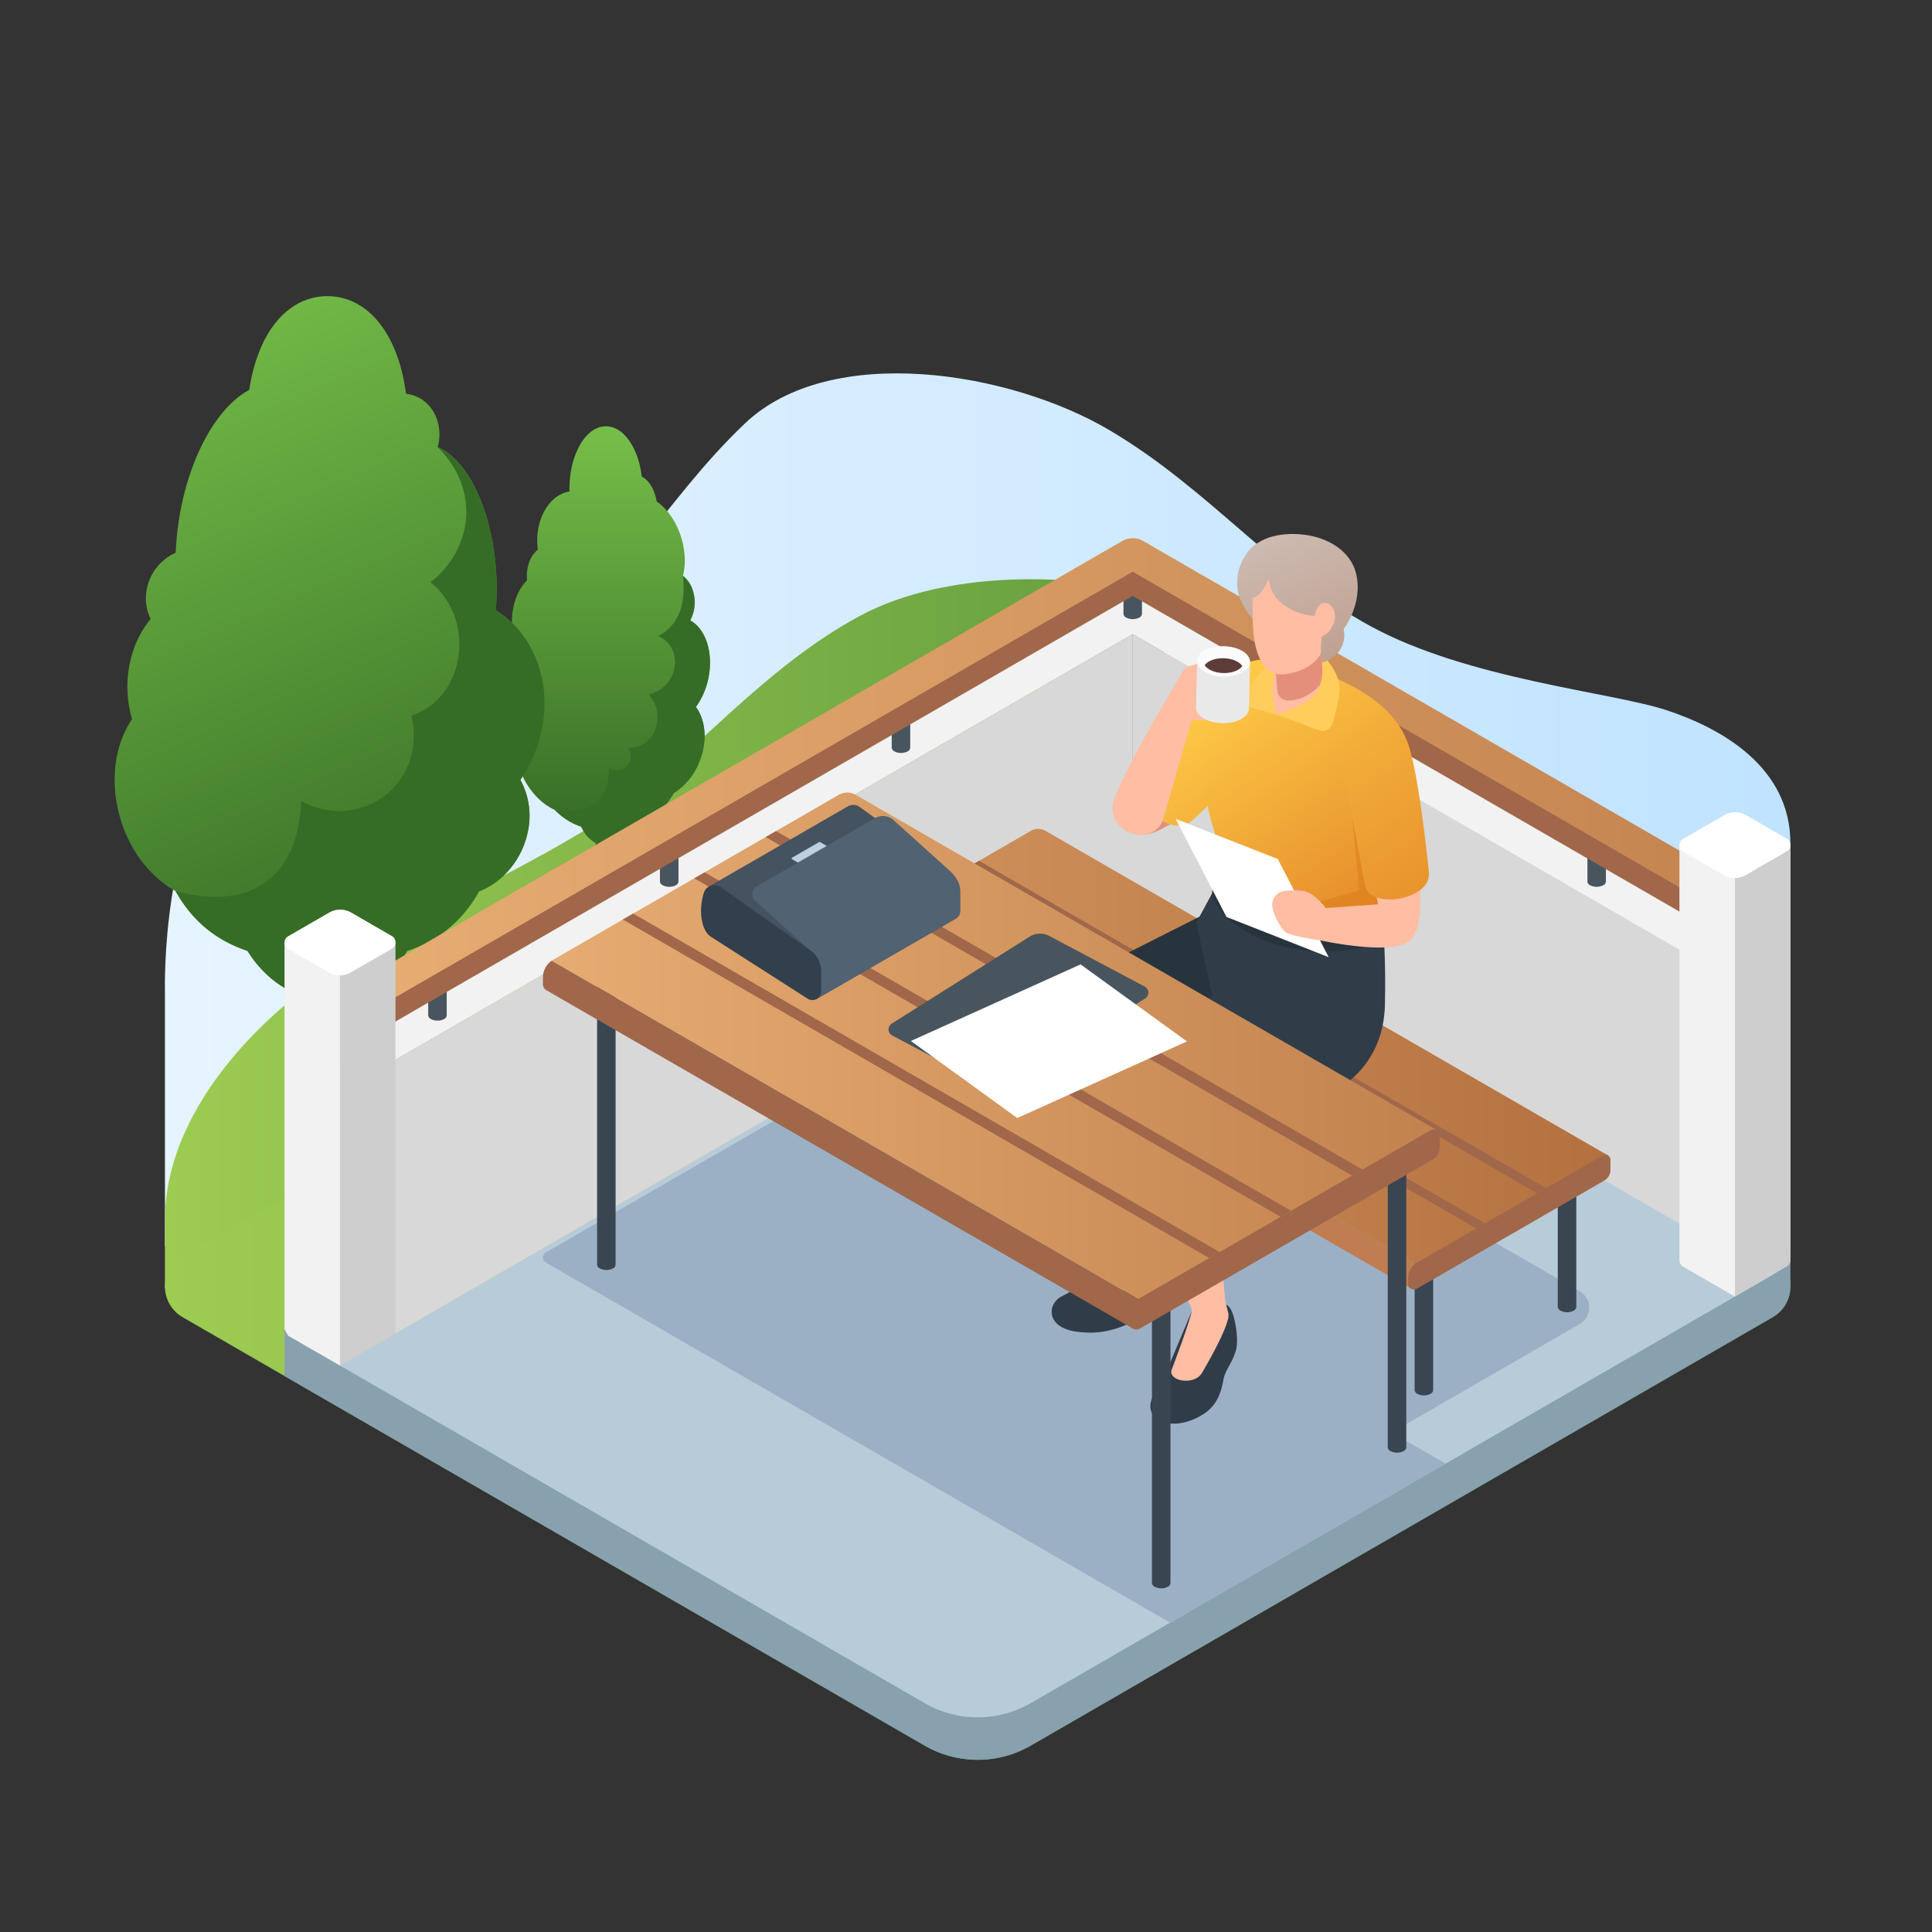 <svg id="Layer_1" data-name="Layer 1" xmlns="http://www.w3.org/2000/svg" xmlns:xlink="http://www.w3.org/1999/xlink" viewBox="0 0 1000 1000">
  <rect x="0" y="0" width="1000" height="1000" fill="#333333" stroke="none"/>
  <defs>
    <style>
      .cls-1 {
        fill: url(#linear-gradient);
      }

      .cls-2 {
        fill: url(#linear-gradient-2);
      }

      .cls-3 {
        fill: #6b483c;
      }

      .cls-4 {
        fill: url(#linear-gradient-3);
      }

      .cls-5 {
        fill: #366d26;
      }

      .cls-6 {
        fill: url(#linear-gradient-4);
      }

      .cls-7 {
        fill: url(#linear-gradient-5);
      }

      .cls-8 {
        fill: #87a1af;
      }

      .cls-9 {
        fill: #b8cbd8;
      }

      .cls-10 {
        fill: #9bb0c4;
      }

      .cls-11 {
        fill: #394651;
      }

      .cls-12 {
        fill: #f2f2f2;
      }

      .cls-13 {
        fill: #49555e;
      }

      .cls-14 {
        fill: #444;
      }

      .cls-15 {
        fill: #a0674a;
      }

      .cls-16 {
        fill: url(#linear-gradient-6);
      }

      .cls-17 {
        fill: #d8d8d8;
      }

      .cls-18 {
        fill: #cecece;
      }

      .cls-19 {
        fill: #fff;
      }

      .cls-20 {
        fill: url(#linear-gradient-7);
      }

      .cls-21 {
        fill: #bf7d51;
      }

      .cls-22 {
        fill: #e48f7c;
      }

      .cls-23 {
        fill: url(#linear-gradient-8);
      }

      .cls-24 {
        fill: #303d49;
      }

      .cls-25 {
        fill: #ffbda3;
      }

      .cls-26 {
        fill: #27343d;
      }

      .cls-27 {
        fill: url(#linear-gradient-9);
      }

      .cls-28 {
        fill: #ffcd5c;
      }

      .cls-29 {
        fill: url(#linear-gradient-10);
      }

      .cls-30 {
        fill: url(#linear-gradient-11);
      }

      .cls-31 {
        fill: #dd7b19;
        opacity: 0.5;
      }

      .cls-32 {
        fill: url(#linear-gradient-12);
      }

      .cls-33 {
        fill: #ef8e73;
      }

      .cls-34 {
        fill: #e9e9e9;
      }

      .cls-35 {
        fill: #fbfbfb;
      }

      .cls-36 {
        fill: #5b3c39;
      }

      .cls-37 {
        fill: url(#linear-gradient-13);
      }

      .cls-38 {
        fill: #455260;
      }

      .cls-39 {
        fill: #bcd0e2;
      }

      .cls-40 {
        fill: #323f4c;
      }

      .cls-41 {
        fill: #516272;
      }
    </style>
    <linearGradient id="linear-gradient" x1="85.347" y1="420.957" x2="926.719" y2="420.957" gradientUnits="userSpaceOnUse">
      <stop offset="0" stop-color="#e6f4ff"/>
      <stop offset="1" stop-color="#c0e3ff"/>
    </linearGradient>
    <linearGradient id="linear-gradient-2" x1="85.377" y1="514.306" x2="602.561" y2="514.306" gradientUnits="userSpaceOnUse">
      <stop offset="0" stop-color="#9dcc52"/>
      <stop offset="1" stop-color="#649e3f"/>
    </linearGradient>
    <linearGradient id="linear-gradient-3" x1="314.519" y1="219.119" x2="314.519" y2="426.349" gradientUnits="userSpaceOnUse">
      <stop offset="0" stop-color="#77bf49"/>
      <stop offset="1" stop-color="#366d26"/>
    </linearGradient>
    <linearGradient id="linear-gradient-4" x1="73.345" y1="153.629" x2="221.66" y2="493.385" xlink:href="#linear-gradient-3"/>
    <linearGradient id="linear-gradient-5" x1="85.377" y1="665.913" x2="926.719" y2="665.913" xlink:href="#linear-gradient-2"/>
    <linearGradient id="linear-gradient-6" x1="199.128" y1="401.239" x2="1250.908" y2="401.239" gradientUnits="userSpaceOnUse">
      <stop offset="0" stop-color="#e6ac72"/>
      <stop offset="1" stop-color="#b3703f"/>
    </linearGradient>
    <linearGradient id="linear-gradient-7" x1="170.532" y1="544.231" x2="841.159" y2="544.231" xlink:href="#linear-gradient-6"/>
    <linearGradient id="linear-gradient-8" x1="614.807" y1="363.045" x2="694.591" y2="480.537" gradientUnits="userSpaceOnUse">
      <stop offset="0" stop-color="#ffcb48"/>
      <stop offset="1" stop-color="#e68e2b"/>
    </linearGradient>
    <linearGradient id="linear-gradient-9" x1="632.353" y1="351.112" x2="709.568" y2="464.822" xlink:href="#linear-gradient-8"/>
    <linearGradient id="linear-gradient-10" x1="639.003" y1="279.982" x2="670.322" y2="352.152" gradientUnits="userSpaceOnUse">
      <stop offset="0" stop-color="#cebcb3"/>
      <stop offset="1" stop-color="#bfa090"/>
    </linearGradient>
    <linearGradient id="linear-gradient-11" x1="660.129" y1="270.814" x2="691.448" y2="342.984" xlink:href="#linear-gradient-10"/>
    <linearGradient id="linear-gradient-12" x1="640.733" y1="309.188" x2="752.004" y2="473.05" xlink:href="#linear-gradient-8"/>
    <linearGradient id="linear-gradient-13" x1="280.83" y1="544.513" x2="946.249" y2="544.513" xlink:href="#linear-gradient-6"/>
  </defs>
  <path class="cls-1" d="M85.376,512.797s-2.427-89.314,36.929-127.588,101.191-29.834,150.323-53.496,68.673-70.454,112.941-112.541,137.159-27.051,188.888,3.597S659.042,296.631,709.319,324.071,833.85,358.221,862.216,367.477,926.719,396.719,926.719,436.591V648.657l-841.343-3.677Z"/>
  <path class="cls-2" d="M85.377,631.388c0-58.422,53.373-112.68,106.516-141.92s101.212-50.567,135.851-76.63,69.561-68.239,117.156-93.955,111.547-17.991,111.547-17.991l46.114,25.988v91.816L175.991,728.808l-90.615-62.133Z"/>
  <g>
    <path class="cls-3" d="M320.687,456.13V381.014h-12.337v75.14h.006a3.107,3.107,0,0,0,1.815,2.491,9.643,9.643,0,0,0,8.725.016A3.027,3.027,0,0,0,320.687,456.13Z"/>
    <path class="cls-4" d="M261.543,355.883c0-7.635,2.491-14.474,6.431-19.148a37.158,37.158,0,0,1-2.777-10.677c-1.163-10.432,1.98-20.006,7.594-25.701-.592-6.635,1.531-12.636,5.614-15.841a33.7,33.7,0,0,1-.347-4.818c0-13.065,7.308-23.844,16.719-25.313-.02-.429-.041-.837-.041-1.266,0-17.944,8.472-32.479,18.903-32.479,9.166,0,16.801,11.207,18.536,26.048,3.777,1.878,6.716,6.757,7.717,12.881,5.308,3.593,10.064,10.207,12.657,18.495,2.246,7.227,2.429,14.351.919,20.026,3.613,2.613,6.083,7.778,6.083,13.698a19.334,19.334,0,0,1-2.307,9.309v.02c8.308,4.593,12.371,17.495,9.145,31.091a38.55,38.55,0,0,1-6.206,13.739c5.165,6.839,6.104,18.026,1.654,28.702a33.619,33.619,0,0,1-13.126,15.882c-4.695,8.186-10.697,13.392-17.495,16.331-4.757,7.839-12.432,12.289-19.72,10.554-4.756-1.123-8.431-4.695-10.656-9.533a34.055,34.055,0,0,1-13.636-8.656c-8.186-3.675-15.474-12.105-18.944-23.231a40.673,40.673,0,0,1-.959-21.802A30.31,30.31,0,0,1,261.543,355.883Z"/>
    <path class="cls-5" d="M366.389,352.211a38.435,38.435,0,0,1-6.202,13.736c5.168,6.845,6.11,18.032,1.654,28.69a33.557,33.557,0,0,1-13.139,15.896c-4.686,8.178-10.681,13.392-17.481,16.332-4.755,7.833-12.427,12.289-19.732,10.544-4.755-1.126-8.43-4.686-10.658-9.533a33.793,33.793,0,0,1-13.622-8.66c17.364,2.788,27.642-3.357,28.162-21.799,6.69,3.857,14.021-2.204,9.818-10.512,14.369.782,19.745-17.985,10.419-27.458,15.777-3.625,18.709-24.152,5.03-30.232,9.889-4.949,14.608-15.523,12.818-31.123,3.629,2.619,6.087,7.787,6.087,13.691a19.451,19.451,0,0,1-2.297,9.326c6.386,3.514,10.245,11.945,10.245,21.822A39.931,39.931,0,0,1,366.389,352.211Z"/>
  </g>
  <g>
    <path class="cls-3" d="M183.045,543.839V378.231H155.846v165.66h.012c.041,1.987,1.369,3.971,4.002,5.492,5.329,3.076,13.941,3.092,19.236.035C181.758,547.881,183.07,545.86,183.045,543.839Z"/>
    <path class="cls-6" d="M256.613,315.831a135.094,135.094,0,0,0,.295-18.032c-1.695-32.886-14.588-59.796-30.403-66.415.143-.553.36-1.07.468-1.638,2.464-12.836-4.927-24.431-16.509-25.898-.098-.012-.194.007-.292-.004-4.378-32.848-20.927-50.551-40.726-50.551-19.387,0-35.652,16.983-40.433,48.529-17.257,9.197-32.361,36.695-36.917,70.791-.611,4.573-.96,9.059-1.156,13.473a25.905,25.905,0,0,0-14.977,18.966,23.856,23.856,0,0,0,2.036,15.327c-7.413,8.84-12.06,21.306-12.06,35.16A59.461,59.461,0,0,0,68.338,372.246c-7.71,11.332-10.974,27.292-7.771,44.298,3.791,20.128,15.693,36.622,30.316,44.693,9.212,16.449,22.064,25.842,37.227,30.951,9.632,15.38,24.548,25.292,41.335,25.292s31.703-9.912,41.336-25.292c15.119-5.095,27.945-14.448,37.151-30.812,12.365-4.774,22.508-16.567,25.348-31.356a38.667,38.667,0,0,0-3.937-26.343,70.554,70.554,0,0,0,11.25-26.756C285.542,351.146,275.304,327.326,256.613,315.831Z"/>
    <path class="cls-5" d="M280.581,376.942a69.314,69.314,0,0,1-11.265,26.714,38.659,38.659,0,0,1,3.99,26.393c-2.896,14.741-13.003,26.522-25.362,31.349-9.205,16.351-22.015,25.685-37.143,30.77-9.656,15.385-24.591,25.298-41.327,25.298-16.802,0-31.736-9.913-41.392-25.298-15.127-5.085-28.002-14.484-37.208-30.963,38.22,10.255,63.524-6.352,64.952-46.606,30.524,16.319,65.307-8.334,57.099-44.353,27.657-8.357,33.957-49.72,9.849-68.879,20.811-16.025,26.984-46.721,3.733-69.973,15.836,6.631,28.711,33.538,30.385,66.433a139.492,139.492,0,0,1-.258,18.024C275.302,327.31,285.538,351.128,280.581,376.942Z"/>
  </g>
  <path class="cls-7" d="M94.53,681.779,478.6,903.512a54.917,54.917,0,0,0,54.916-.001l384.05-221.737a18.306,18.306,0,0,0,0-31.706L533.5,428.315a54.917,54.917,0,0,0-54.92.001L94.529,650.073A18.306,18.306,0,0,0,94.53,681.779Z"/>
  <path class="cls-8" d="M917.567,681.774a18.306,18.306,0,0,0-0-31.705L797.194,580.567,614.953,475.345,175.991,728.808,478.601,903.512a54.916,54.916,0,0,0,54.914-0Z"/>
  <polygon class="cls-8" points="926.718 665.913 926.718 644.776 900.645 663.997 926.718 665.913"/>
  <polygon class="cls-8" points="175.991 728.808 147.267 712.225 147.267 688.022 201.47 707.93 201.47 722.185 175.991 728.808"/>
  <path class="cls-9" d="M917.567,659.807a18.306,18.306,0,0,0-0-31.705l-120.374-69.501L614.953,453.378,175.991,706.841l302.61,174.704a54.916,54.916,0,0,0,54.914-0Z"/>
  <path class="cls-10" d="M748.253,757.563,425.105,571.159a9.06,9.06,0,0,0-9.059,0L282.529,648.259a3.019,3.019,0,0,0,0,5.229l323.138,186.399Z"/>
  <path class="cls-10" d="M817.738,685.261a9.711,9.711,0,0,0-.003-16.822l-257.335-148.441a7.623,7.623,0,0,0-7.623,0L440.43,584.873a2.54,2.54,0,0,0,0,4.4L712.333,746.118Z"/>
  <g>
    <path class="cls-11" d="M741.799,719.498v-72.635h-9.584v72.654h.004a2.414,2.414,0,0,0,1.41,1.935,7.492,7.492,0,0,0,6.779.012A2.351,2.351,0,0,0,741.799,719.498Z"/>
    <path class="cls-11" d="M815.888,676.44V603.805h-9.584v72.654h.004a2.414,2.414,0,0,0,1.41,1.935,7.492,7.492,0,0,0,6.779.012A2.351,2.351,0,0,0,815.888,676.44Z"/>
  </g>
  <polygon class="cls-12" points="202.495 549.781 191.512 530.757 586.291 302.874 921.849 496.6 910.866 515.624 586.291 328.239 202.495 549.781"/>
  <path class="cls-13" d="M821.645,456.243v-21.501h9.584v21.52h-.004a2.414,2.414,0,0,1-1.41,1.935,7.492,7.492,0,0,1-6.779.012A2.351,2.351,0,0,1,821.645,456.243Z"/>
  <path class="cls-14" d="M701.692,386.972v-21.501h9.584v21.52h-.004a2.414,2.414,0,0,1-1.41,1.935,7.492,7.492,0,0,1-6.779.012A2.351,2.351,0,0,1,701.692,386.972Z"/>
  <path class="cls-13" d="M591.082,317.702v-21.501H581.498V317.72h.004a2.414,2.414,0,0,0,1.41,1.935,7.492,7.492,0,0,0,6.779.012A2.351,2.351,0,0,0,591.082,317.702Z"/>
  <path class="cls-13" d="M231.222,525.514v-21.501h-9.584v21.52h.004a2.414,2.414,0,0,0,1.41,1.935,7.492,7.492,0,0,0,6.779.012A2.351,2.351,0,0,0,231.222,525.514Z"/>
  <path class="cls-13" d="M351.176,456.243v-21.501h-9.584v21.52h.004a2.414,2.414,0,0,0,1.41,1.935,7.492,7.492,0,0,0,6.779.012A2.351,2.351,0,0,0,351.176,456.243Z"/>
  <path class="cls-13" d="M471.129,386.972v-21.501h-9.584v21.52h.004a2.414,2.414,0,0,0,1.41,1.935,7.492,7.492,0,0,0,6.779.012A2.351,2.351,0,0,0,471.129,386.972Z"/>
  <path class="cls-15" d="M191.38,536.423l-8.236-14.269L581.039,292.469a10.502,10.502,0,0,1,10.501 0L882.902,460.679l-8.238,14.267L586.29,308.461Z"/>
  <path class="cls-16" d="M191.38,523.882l-8.236-14.269L580.799,280.067a10.983,10.983,0,0,1,10.982 0L882.902,448.138l-8.238,14.267L586.29,295.919Z"/>
  <polygon class="cls-17" points="175.991 706.841 175.991 565.083 586.29 328.239 586.287 469.976 175.991 706.841"/>
  <polygon class="cls-17" points="878.139 496.73 586.29 328.239 586.294 469.976 877.606 638.178 878.139 496.73"/>
  <g>
    <polygon class="cls-18" points="204.715 487.835 204.709 690.226 175.988 706.841 175.988 487.835 204.715 487.835"/>
    <polygon class="cls-12" points="175.988 487.835 175.988 706.841 170.186 703.511 149.168 691.373 147.274 688.022 147.267 688.022 147.267 487.835 175.988 487.835"/>
    <path class="cls-19" d="M202.813,491.066,181.59,503.32a11.402,11.402,0,0,1-11.402,0l-21.02-12.136a3.801,3.801,0,0,1,0-6.583l21.224-12.254a11.402,11.402,0,0,1,11.402,0l21.02,12.136A3.801,3.801,0,0,1,202.813,491.066Z"/>
  </g>
  <g>
    <g>
      <path class="cls-20" d="M832.311,598.055,742.181,659.449,439.16,484.625c.219-.156.438-.297.672-.437l93.864-54.19a7.37,7.37,0,0,1,7.36,0Z"/>
      <path class="cls-21" d="M742.181,659.449l-11.688,7.641L436.878,497.688a3.069,3.069,0,0,1-1.578-2.672v-2.953a9.076,9.076,0,0,1,3.86-7.438Z"/>
      <path class="cls-15" d="M833.563,605.526a6.387,6.387,0,0,1-3.194,5.532L733.385,667.024a3.033,3.033,0,0,1-4.548-2.627v-2.964a9.084,9.084,0,0,1,4.545-7.868l96.23-55.549a2.634,2.634,0,0,1,3.952,2.282Z"/>
    </g>
    <polygon class="cls-15" points="800.215 614.977 795.637 617.634 502.147 448.201 506.741 445.56 800.215 614.977"/>
    <polygon class="cls-15" points="768.667 633.197 764.073 635.854 470.599 466.421 475.177 463.78 768.667 633.197"/>
  </g>
  <g>
    <g>
      <g>
        <path class="cls-22" d="M656.791,342.943s-13.813-1.504-28.5,16.496c-10.558,12.94-33.037,42.161-33.037,42.161l-12.965,10.372s-6.43,4.82-2.569,13.019,12.837,9.52,24.022,2.701c4.181-2.549,25.541-12.446,33.865-26.38Z"/>
        <path class="cls-23" d="M657.967,341.336s-16.142-2.706-30.828,15.294c-10.558,12.94-36.444,41.304-36.444,41.304-7.763,13.132,14.379,39.366,27.783,25.485l20.044-18.909Z"/>
        <path class="cls-24" d="M607.294,645.784s11.343,19.426,7.743,25.397-14.191,7.694-23.81,11.205-17.795,9.075-34.006,6.89S542,674.59,549.695,670.915l17.716-9.459,17.302-13.9Z"/>
        <path class="cls-25" d="M651.519,551.16l-22.508-69.847-63.53,29.868c-24.418,12.917-25.738,30.348-18.632,47.347l41.105,85.426L566.682,662.466c-2.929,2.809,5.25,7.909,11.909,6.339,6.819-1.609,31.067-11.973,31.009-19.165l-5.367-8.999-15.414-77.935Z"/>
        <path class="cls-26" d="M603.024,616.115l-14.205-53.409,62.701-11.545L624.701,472.525,561.79,504.285c-24.418,12.917-24.377,33.9-18.695,54.708L572.258,629.647C578.896,641.647,606.603,626.805,603.024,616.115Z"/>
        <path class="cls-24" d="M636.694,677.087c2.737,4.189,4.325,15.645,3.27,20.743-1.322,6.388-5.542,10.975-6.476,15.228s-1.981,13.058-9.893,18.419c-16.047,10.873-33.648,4.115-26.517-9.491l8.148-15.593,12.499-29.781S632.709,670.989,636.694,677.087Z"/>
        <path class="cls-25" d="M631.883,468.952l-8.032,14.786,9.212,43.341L592.415,542.823c-14.636,5.669-21.613,23.351-16.603,38.225l41.099,96.76c-.145,4.261-10.276,30.684-10.276,30.684-2.881,6.242,11.206,8.98,15.39,2.305,0,0,15.522-25.894,13.722-31.225l-1.453-5.606c-3.842-36.495-1.07-53.205-12.917-91.813l60.696-24.202L713.765,517.807l2.178-36.344Z"/>
        <path class="cls-24" d="M716.834,519.92c-.474,23.912-14.161,41.489-34.761,48.404s-55.681,14.414-55.681,14.414l10.334,67.717c2.944,15.666-31.467,23.899-37.461,9.416L580.033,597.945l-4.731-13.784a37.133,37.133,0,0,1,14.11-42.673L627.4,515.419l-8.163-37.942,8.708-16.121,88.539,27.554C716.811,495.207,717.127,505.509,716.834,519.92Z"/>
        <path class="cls-26" d="M720.691,485.996l.01-16.043-26.958-5.663-64.646-15.175-1.672,12.245c-.601,5.811,9.014,20.469,34.073,27.822C687.061,496.683,713.586,489.356,720.691,485.996Z"/>
        <path class="cls-27" d="M668.771,342.943c-27.371-7.994-46.675,16.208-43.794,44.731-2.095,15.601-1.515,28.084,3.843,43.292l-2.841,15.558c-1.441,8.716,9.548,20.286,25.54,27.87,25.331,12.013,58.394,9.744,62.438-9.025l-1.763-13.395,18.368-60.216C726.843,369.691,706.517,353.967,668.771,342.943Z"/>
        <g>
          <g>
            <path class="cls-25" d="M660.774,369.875s10.448-1.89,17.285-6.784,8.216-13.492,8.216-13.492a13.761,13.761,0,0,0-13.001-7.661c-13.982.388-14.093,10.213-14.093,10.213C658.026,358.558,658.196,364.573,660.774,369.875Z"/>
            <path class="cls-28" d="M660.774,369.875c-2.276-6.4-2.758-16.133-.417-21.507l9.186-6.46.005-5.404c-13.26,3.435-22.114,17.404-25.753,24.271a3.46,3.46,0,0,0,2.122,4.961l14.856,4.139Z"/>
            <path class="cls-22" d="M661.081,357.029c.764,10.224,17.524,4.996,23.815-4.644-.834-6.629.476-13.054-3.832-21.375l-21.614,5.843Z"/>
            <path class="cls-28" d="M693.293,357.985c-.368,5.452-2.326,12.26-3.828,16.819a5.161,5.161,0,0,1-6.698,3.231l-21.993-8.161h0s13.051-3.805,18.689-9.166c4.312-4.1,5.117-10.442,5.005-15.169l-.709-6.293s1.038-.31,3.04,2.256C688.928,344.233,693.824,350.103,693.293,357.985Z"/>
          </g>
          <g>
            <path class="cls-29" d="M649.899,281.749a25.623,25.623,0,0,0-9.486,21.868c.609,10.09,10.395,19.393,10.395,19.393l2.062-32.681Z"/>
            <path class="cls-25" d="M665.482,348.924c12.642-1.999,19.712-8.236,21.232-19.893l3.243-25.208c1.592-10.132-6.87-20.426-18.769-21.246-10.4-.717-21.727,7.137-22.527,18.658a233.433,233.433,0,0,0,.062,25.595C649.582,338.196,653.992,350.741,665.482,348.924Z"/>
            <path class="cls-30" d="M648.323,309.344c2.063-.048,5.906-3.221,8.255-9.831,1.249,7.135,3.633,11.413,11.357,15.757,6.72,3.779,14.715,3.654,14.715,3.654l-1.298,2.176,3.566,2.52c-1.086,7.034-1.795,13.819-.675,19.389,7.833-2.588,12.947-8.692,11.222-17.453,0,0,10.275-13.081,6.422-28.779-2.817-11.475-14.627-19.225-29.392-20.271-11.964-.848-24.927,2.565-29.394,14.286S648.323,309.344,648.323,309.344Z"/>
            <path class="cls-25" d="M682.588,329.427c4.115.332,8.043-5.134,8.42-9.803s-3.349-8.926-7.055-7.107C679.301,314.801,678.473,329.095,682.588,329.427Z"/>
          </g>
        </g>
        <path class="cls-31" d="M698.52,407.14l4.969,53.71-25.354,7.21,1.441,6.771,30.03-1.383a16.515,16.515,0,0,0,4.351-8.077l-1.763-13.395,1.376-5.059Z"/>
        <path class="cls-25" d="M726.616,393.056c-4.339-21.701-24.682-14.13-24.608,16.279l11.277,58.725-37.641,2.721,1.391,14.566s46.106,11.355,54.114.144C740.512,472.381,731.496,425.016,726.616,393.056Z"/>
        <path class="cls-32" d="M730.324,390.172c-4.339-21.701-38.241-9.123-33.343,16.968l9.574,51.443c2.785,12.293,34.223,7.292,33.07-6.824C739.626,451.759,735.587,410.153,730.324,390.172Z"/>
      </g>
      <polygon class="cls-19" points="661.399 444.642 608.486 423.819 634.814 474.606 687.727 495.428 661.399 444.642"/>
      <g>
        <path class="cls-25" d="M611.115,349.616c-13.498,22.254-25.33,43.178-33.412,61.113-9.436,20.384,19.88,29.316,24.562,12.677l15.198-52.869Z"/>
        <path class="cls-25" d="M620.488,349.361l-.465-5.997-4.958,1.695a5.447,5.447,0,0,0-2.797,2.127,9.571,9.571,0,0,0-1.152,2.431c-.981,3.155-2.526,8.749-2.526,12.696a10.472,10.472,0,0,0,10.472,10.472c2.892,0,6.401.493,8.295-1.402,1.895-1.895,2.176-6.178,2.176-9.07C629.532,358.456,625.711,352.55,620.488,349.361Z"/>
        <g>
          <polygon class="cls-33" points="675.765 461.469 669.091 459.456 670.509 462.26 675.765 461.469"/>
          <path class="cls-25" d="M686.144,469.874c4.49,6.632,4.768,17.266-2.895,16.877,0,0-14.416-2.15-17.396-4.008s-6.939-9.45-7.304-13.759a7.192,7.192,0,0,1,3.771-7.079c2.474-1.433,9.68-1.114,12.3-.73C680.302,462.008,686.144,469.874,686.144,469.874Z"/>
        </g>
      </g>
    </g>
    <g>
      <path class="cls-34" d="M619.635,342.018l-.573,24.126c-.103,4.345,5.942,8.013,13.502,8.192s13.773-3.197,13.876-7.542l.573-24.126Z"/>
      <ellipse class="cls-35" cx="633.324" cy="342.343" rx="7.869" ry="13.693" transform="translate(276.035 967.358) rotate(-88.639)"/>
      <ellipse class="cls-35" cx="633.324" cy="342.343" rx="6.032" ry="10.496" transform="translate(276.035 967.358) rotate(-88.639)"/>
      <path class="cls-36" d="M633.363,340.697c4.446.106,8.185,1.79,9.661,4.07-1.582,2.207-5.397,3.713-9.843,3.607s-8.185-1.79-9.661-4.07C625.102,342.096,628.917,340.591,633.363,340.697Z"/>
    </g>
  </g>
  <g>
    <path class="cls-11" d="M605.836,819.348V666.047h-9.584V819.367h.004a2.414,2.414,0,0,0,1.41,1.935,7.492,7.492,0,0,0,6.779.012A2.351,2.351,0,0,0,605.836,819.348Z"/>
    <path class="cls-11" d="M727.889,749.13V595.829h-9.584V749.148h.004a2.414,2.414,0,0,0,1.41,1.935,7.492,7.492,0,0,0,6.779.012A2.351,2.351,0,0,0,727.889,749.13Z"/>
  </g>
  <g>
    <path class="cls-11" d="M318.633,654.57V501.269h-9.584V654.589h.004a2.414,2.414,0,0,0,1.41,1.935,7.492,7.492,0,0,0,6.779.012A2.351,2.351,0,0,0,318.633,654.57Z"/>
    <path class="cls-14" d="M440.685,567.175V437.582h-9.584V567.193h.004a2.414,2.414,0,0,0,1.41,1.935,7.492,7.492,0,0,0,6.779.012A2.351,2.351,0,0,0,440.685,567.175Z"/>
  </g>
  <g>
    <g>
      <path class="cls-37" d="M743.765,584.978,600.25,678.812l-314.709-181.536c.256-.183.513-.348.787-.512l147.891-85.396a8.634,8.634,0,0,1,8.622,0Z"/>
      <path class="cls-15" d="M600.25,678.812,586.557,687.763,282.868,512.579a3.596,3.596,0,0,1-1.849-3.13V505.989a10.632,10.632,0,0,1,4.521-8.713Z"/>
      <path class="cls-15" d="M745.233,593.73a7.483,7.483,0,0,1-3.742,6.481L589.945,687.687a3.553,3.553,0,0,1-5.328-3.077v-3.472a10.642,10.642,0,0,1,5.324-9.218l150.662-86.988a3.086,3.086,0,0,1,4.629,2.673Z"/>
    </g>
    <polygon class="cls-15" points="705.214 605.37 699.814 608.482 396.289 433.279 401.653 430.167 705.214 605.37"/>
    <polygon class="cls-15" points="668.237 626.714 662.873 629.826 359.33 454.605 364.712 451.512 668.237 626.714"/>
    <polygon class="cls-15" points="631.278 648.059 625.896 651.17 322.371 475.95 327.735 472.856 631.278 648.059"/>
  </g>
  <g>
    <path class="cls-18" d="M926.719,437.443V652.275h-.006a3.755,3.755,0,0,1-1.894,3.231L897.992,671.114V437.443Z"/>
    <path class="cls-12" d="M897.992,437.443V671.114l-6.966-4.023-19.854-11.465a3.758,3.758,0,0,1-1.894-3.351h-.006V437.443Z"/>
    <path class="cls-19" d="M924.817,440.675l-21.224,12.254a11.402,11.402,0,0,1-11.402,0l-21.02-12.136a3.801,3.801,0,0,1,0-6.583L892.395,421.956a11.402,11.402,0,0,1,11.402,0l21.02,12.136A3.801,3.801,0,0,1,924.817,440.675Z"/>
  </g>
  <path class="cls-13" d="M592.719,516.811,518.179,563.859a3.569,3.569,0,0,1-3.579.134l-52.773-28.023a3.569,3.569,0,0,1-.231-6.17l71.228-44.946a10.31,10.31,0,0,1,10.334-.388l49.328,26.175A3.569,3.569,0,0,1,592.719,516.811Z"/>
  <polygon class="cls-19" points="614.357 539.035 526.526 578.698 471.48 538.814 559.3 499.169 614.357 539.035"/>
  <g>
    <path class="cls-38" d="M367.037,458.821l55.544,58.316,71.928-41.556c.114-.06.225-.124.334-.193l.114-.075a4.513,4.513,0,0,0,2.016-3.743l-.034-10.326c.038-4.57-2.74-7.318-6.398-10.749l-45.851-32.999a5.684,5.684,0,0,0-5.769-.172l-.005-.005-.255.147-.024.014Z"/>
    <path class="cls-39" d="M429.986,439.035l-5.304-3.064a.906.906,0,0,0-.906-0l-13.805,7.971a.453.453,0,0,0,0,.784l5.307,3.064a.906.906,0,0,0,.906,0l13.803-7.971A.453.453,0,0,0,429.986,439.035Z"/>
    <path class="cls-40" d="M425.163,500.651l-.105,12.442a4.573,4.573,0,0,1-6.859,3.922l-49.89-31.932c-5.741-3.315-6.728-14.805-3.937-23.107a5.673,5.673,0,0,1,8.403-2.957l46.091,32.479C422.733,493.933,425.201,496.081,425.163,500.651Z"/>
    <path class="cls-41" d="M391.207,466.478l27.66,25.02a13.188,13.188,0,0,1,6.158,11.27l.034,10.326a4.528,4.528,0,0,1-2.495,4.026l.018.019,71.928-41.556c.114-.06.448-.268.448-.268a4.513,4.513,0,0,0,2.016-3.743l-.034-10.326c.038-4.57-2.414-7.972-6.158-11.27L462.179,424.209a8.425,8.425,0,0,0-9.442-.69l-60.963,35.199A4.703,4.703,0,0,0,391.207,466.478Z"/>
  </g>
</svg>
